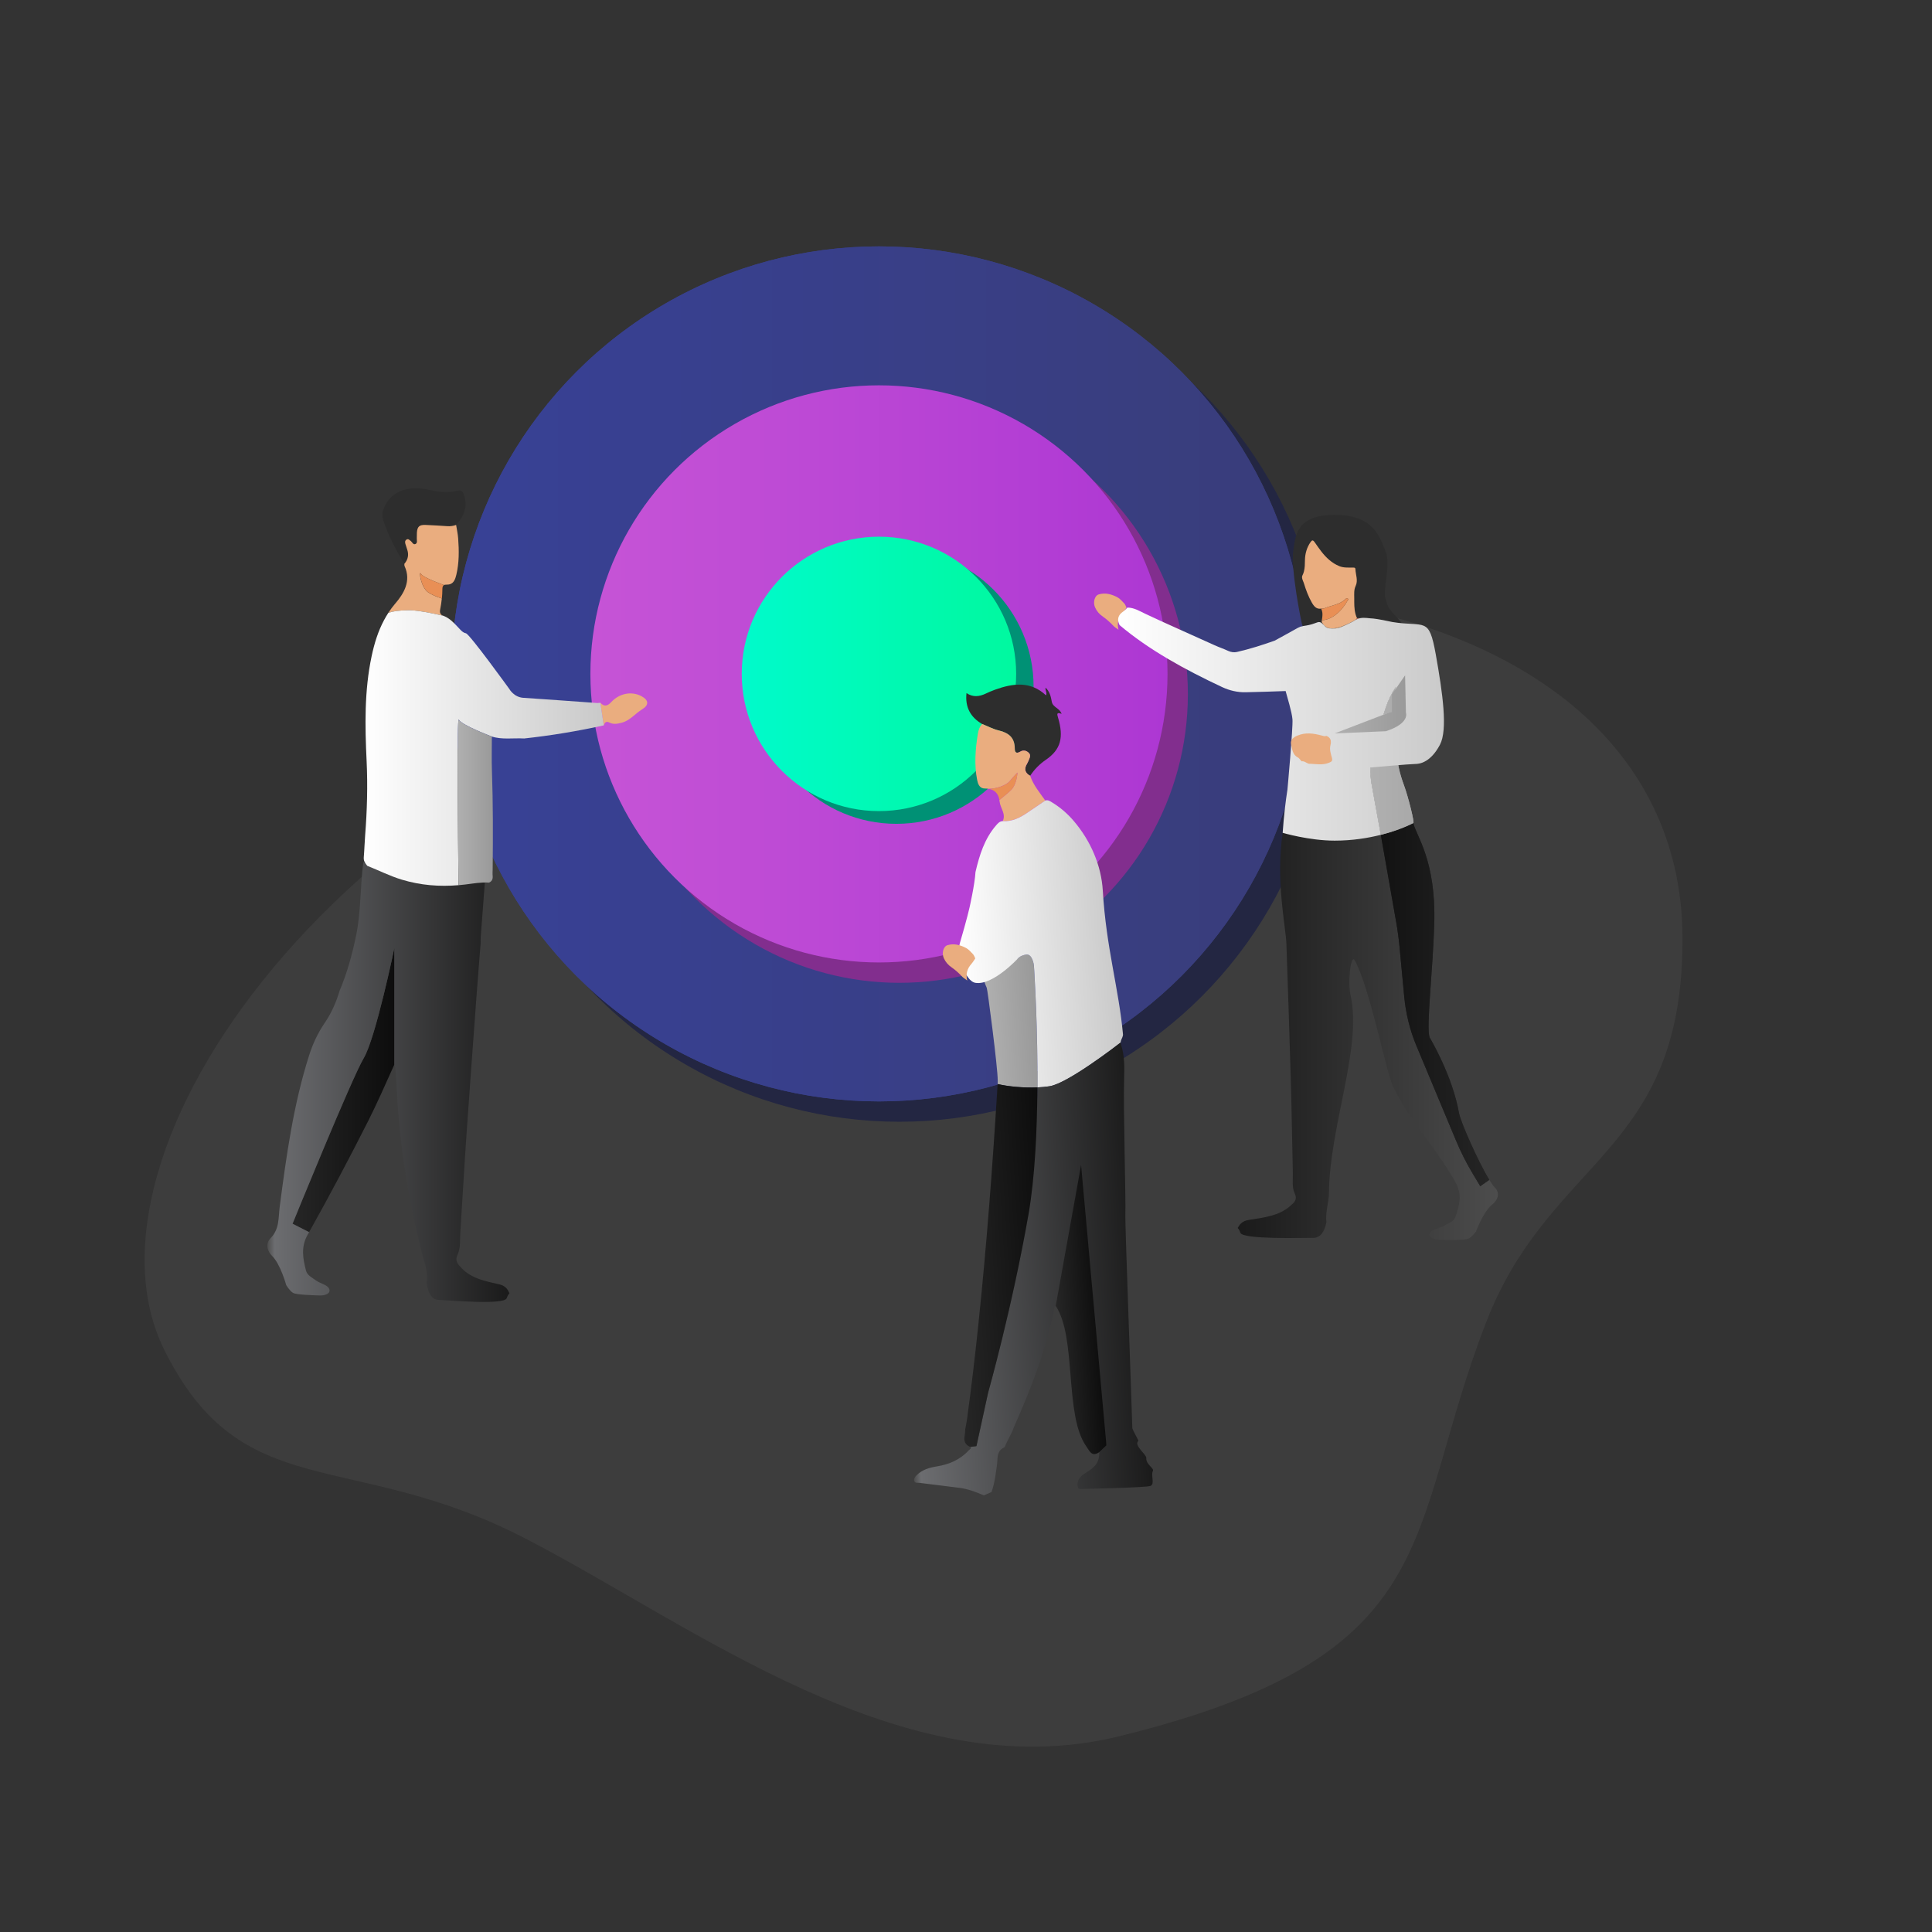 <?xml version="1.0" encoding="UTF-8"?>
<svg id="Layer_2" data-name="Layer 2" xmlns="http://www.w3.org/2000/svg" xmlns:xlink="http://www.w3.org/1999/xlink" viewBox="0 0 1080 1080">
  <rect x="0" y="0" width="1080" height="1080" fill="#333333" stroke="none"/>
  <defs>
    <style>
      .cls-1 {
        fill: none;
      }

      .cls-2 {
        fill: #999;
        opacity: .1;
      }

      .cls-3 {
        fill: url(#linear-gradient);
      }

      .cls-4 {
        fill: #009175;
      }

      .cls-5 {
        fill: #eaad7f;
      }

      .cls-6 {
        fill: #e98f55;
      }

      .cls-7 {
        fill: #822e8e;
      }

      .cls-8 {
        fill: #ceab7c;
      }

      .cls-9 {
        fill: #bf6056;
      }

      .cls-10 {
        fill: #232642;
      }

      .cls-11 {
        fill: #2d2d2d;
      }

      .cls-12 {
        fill: url(#linear-gradient-8);
      }

      .cls-13 {
        fill: url(#linear-gradient-9);
      }

      .cls-14 {
        fill: url(#linear-gradient-3);
      }

      .cls-15 {
        fill: url(#linear-gradient-4);
      }

      .cls-16 {
        fill: url(#linear-gradient-2);
      }

      .cls-17 {
        fill: url(#linear-gradient-6);
      }

      .cls-18 {
        fill: url(#linear-gradient-7);
      }

      .cls-19 {
        fill: url(#linear-gradient-5);
      }

      .cls-20 {
        fill: url(#linear-gradient-14);
      }

      .cls-21 {
        fill: url(#linear-gradient-18);
      }

      .cls-22 {
        fill: url(#linear-gradient-20);
      }

      .cls-23 {
        fill: url(#linear-gradient-15);
      }

      .cls-24 {
        fill: url(#linear-gradient-19);
      }

      .cls-25 {
        fill: url(#linear-gradient-16);
      }

      .cls-26 {
        fill: url(#linear-gradient-17);
      }

      .cls-27 {
        fill: url(#linear-gradient-13);
      }

      .cls-28 {
        fill: url(#linear-gradient-12);
      }

      .cls-29 {
        fill: url(#linear-gradient-10);
      }

      .cls-30 {
        fill: url(#linear-gradient-11);
      }
    </style>
    <linearGradient id="linear-gradient" x1="252.35" y1="376.71" x2="730.32" y2="376.71" gradientUnits="userSpaceOnUse">
      <stop offset="0" stop-color="#384196"/>
      <stop offset="1" stop-color="#393d7a"/>
    </linearGradient>
    <linearGradient id="linear-gradient-2" x1="330.02" y1="376.71" x2="652.65" y2="376.71" gradientUnits="userSpaceOnUse">
      <stop offset="0" stop-color="#c654d6"/>
      <stop offset="1" stop-color="#ad37d3"/>
    </linearGradient>
    <linearGradient id="linear-gradient-3" x1="414.64" y1="376.71" x2="568.03" y2="376.71" gradientUnits="userSpaceOnUse">
      <stop offset="0" stop-color="#00facb"/>
      <stop offset="1" stop-color="#00f99f"/>
    </linearGradient>
    <linearGradient id="linear-gradient-4" x1="163.53" y1="609.31" x2="220.46" y2="609.31" gradientUnits="userSpaceOnUse">
      <stop offset="0" stop-color="#262626"/>
      <stop offset="1" stop-color="#0d0d0d"/>
    </linearGradient>
    <linearGradient id="linear-gradient-5" x1="149.45" y1="604.88" x2="284.74" y2="604.88" gradientUnits="userSpaceOnUse">
      <stop offset="0" stop-color="#4d4d4d"/>
      <stop offset=".03" stop-color="#6c6d70"/>
      <stop offset="1" stop-color="#1a1a1a"/>
    </linearGradient>
    <linearGradient id="linear-gradient-6" x1="203.32" y1="418.15" x2="337.48" y2="418.15" gradientUnits="userSpaceOnUse">
      <stop offset="0" stop-color="#fff"/>
      <stop offset="1" stop-color="#c9c9c9"/>
    </linearGradient>
    <linearGradient id="linear-gradient-7" x1="255.82" y1="448.52" x2="275.53" y2="448.52" gradientUnits="userSpaceOnUse">
      <stop offset="0" stop-color="#b0b0b0"/>
      <stop offset="1" stop-color="#999"/>
    </linearGradient>
    <linearGradient id="linear-gradient-8" x1="-1185" y1="579.33" x2="-1330.43" y2="579.33" gradientTransform="translate(2022.34)" gradientUnits="userSpaceOnUse">
      <stop offset="0" stop-color="#4d4d4d"/>
      <stop offset="1" stop-color="#1a1a1a"/>
    </linearGradient>
    <linearGradient id="linear-gradient-9" x1="-1109.82" y1="561.58" x2="-1255.25" y2="561.58" xlink:href="#linear-gradient-8"/>
    <linearGradient id="linear-gradient-10" x1="-1187.16" y1="561.58" x2="-1266.51" y2="561.58" gradientTransform="translate(2022.34)" xlink:href="#linear-gradient-4"/>
    <linearGradient id="linear-gradient-11" x1="-1300.02" y1="416.28" x2="-1219.52" y2="416.28" gradientTransform="translate(2022.34)" xlink:href="#linear-gradient-7"/>
    <linearGradient id="linear-gradient-12" x1="-1256.33" y1="416.28" x2="-1177.47" y2="416.28" gradientTransform="translate(2022.34)" xlink:href="#linear-gradient-7"/>
    <linearGradient id="linear-gradient-13" x1="538.55" y1="404.77" x2="352.41" y2="404.77" gradientTransform="translate(1163.58) rotate(-180) scale(1 -1)" xlink:href="#linear-gradient-6"/>
    <linearGradient id="linear-gradient-14" x1="417.5" y1="393.76" x2="376.61" y2="393.76" gradientTransform="translate(1163.58) rotate(-180) scale(1 -1)" xlink:href="#linear-gradient-7"/>
    <linearGradient id="linear-gradient-15" x1="1014.38" y1="575.08" x2="1042.92" y2="575.08" gradientTransform="translate(-495.6 58.79) rotate(-3.42)" xlink:href="#linear-gradient-7"/>
    <linearGradient id="linear-gradient-16" x1="1001.68" y1="532.38" x2="1090.32" y2="532.38" gradientTransform="translate(-495.6 58.79) rotate(-3.42)" xlink:href="#linear-gradient-6"/>
    <linearGradient id="linear-gradient-17" x1="1062.29" y1="818.14" x2="1063.18" y2="818.14" gradientTransform="translate(-495.6 58.79) rotate(-3.42)" xlink:href="#linear-gradient-5"/>
    <linearGradient id="linear-gradient-18" x1="958.89" y1="714.4" x2="1092.56" y2="714.4" gradientTransform="translate(-495.6 58.79) rotate(-3.42)" xlink:href="#linear-gradient-5"/>
    <linearGradient id="linear-gradient-19" x1="988.3" y1="709.91" x2="1040.8" y2="709.91" gradientTransform="translate(-495.6 58.79) rotate(-3.42)" xlink:href="#linear-gradient-4"/>
    <linearGradient id="linear-gradient-20" x1="1043.73" y1="737.98" x2="1067.37" y2="737.98" gradientTransform="translate(-495.6 58.79) rotate(-3.42)" xlink:href="#linear-gradient-4"/>
  </defs>
  <g id="Layer_1-2" data-name="Layer 1">
    <g>
      <g>
        <rect class="cls-1" x="0" width="1080" height="1080"/>
        <path class="cls-2" d="M940.5,522.9c-1.42-157.83-197.64-237.71-476.94-167.35C184.26,425.92,38.54,646.29,91.64,754.15c43.41,88.18,103.76,55.12,201.8,105.75,95.28,49.2,211.62,140.27,332.02,110.72,184.78-45.34,159.46-113.36,205.35-231.59,36.08-92.95,110.79-94.01,109.68-216.13Z"/>
      </g>
      <g>
        <circle class="cls-10" cx="502.72" cy="388.09" r="238.98"/>
        <circle class="cls-3" cx="491.34" cy="376.71" r="238.98"/>
        <circle class="cls-3" cx="491.34" cy="376.71" r="238.98"/>
        <circle class="cls-7" cx="502.72" cy="388.09" r="161.31"/>
        <circle class="cls-16" cx="491.34" cy="376.71" r="161.31"/>
        <circle class="cls-4" cx="501.08" cy="383.82" r="76.7"/>
        <circle class="cls-14" cx="491.34" cy="376.71" r="76.7"/>
      </g>
      <g>
        <g>
          <g>
            <path class="cls-11" d="M226.03,315.2c2.1-2.43,2.62-5.15,1.54-8.18-.33-.92-.6-1.86-.9-2.8-.31-1-.41-2,.62-2.61,.98-.58,1.58,.28,2.27,.79,.9,.65,1.44,2.41,2.8,1.66,1.13-.62,.56-2.18,.64-3.34,.06-.98-.02-1.97,.05-2.94,.23-3.36,1.31-4.44,4.73-4.33,4.13,.13,8.26,.45,12.38,.7,1.66,.1,3.26-.13,4.81-.71,4.5-4.9,6.66-10.35,4.31-17.04-.68-1.92-1.58-2.51-3.58-2.06-5.31,1.18-10.62,.75-15.87-.51-4.3-1.03-8.64-1.3-12.96-.23-6.39,1.57-10.66,5.5-12.75,11.77-.85,2.55-.07,4.96,.76,7.33,2.8,7.95,6.86,15.28,11.14,22.5Z"/>
            <path class="cls-5" d="M335.61,392.88c2.16,2.27,4,1.84,6.04-.37,4.63-5.02,11.51-6.27,16.99-3.31,4.01,2.17,4.25,4.95,.36,7.29-3.9,2.35-6.74,6.27-11.41,7.49-2.38,.62-4.65,1.12-6.97-.09-1.78-.93-2.63,.03-3.13,1.62l-1.88-12.63s0,0,0,0Z"/>
            <g>
              <path class="cls-1" d="M249.38,326.84c.09,0,.18,0,.27,0l-1.43,.19c.29-.15,.66-.22,1.16-.2Z"/>
              <path class="cls-5" d="M220.99,337.36c4.71-5.54,9.01-12.55,5.18-20.87-.17-.37-.1-.86-.14-1.3,2.1-2.43,2.62-5.15,1.54-8.18-.33-.92-.6-1.86-.9-2.8-.31-1-.41-2,.62-2.61,.98-.58,1.58,.28,2.27,.79,.9,.65,1.44,2.41,2.8,1.66,1.13-.62,.56-2.18,.64-3.34,.06-.98-.02-1.97,.05-2.94,.23-3.36,1.31-4.44,4.73-4.33,4.13,.13,8.26,.45,12.38,.7,1.66,.1,3.26-.13,4.81-.71,.39,2.47,.95,4.93,1.14,7.42,.52,6.87,.59,13.74-1.03,20.5-.56,2.33-1.35,4.49-3.52,5.22l-1.92,.26c-.09,0-.18,0-.27,0-.49-.03-.87,.05-1.16,.2h-.02s-11.62-4.01-12.89-6.29c-1.27-2.28-.19,7.47,4.05,10.39,2.08,1.43,5.09,2.61,7.63,3.44-.21,2.08-.52,4.16-.94,6.21-.34,1.68,.16,2.86,1.68,3.42,0,0-12.89-3.08-18.81-3.08s-9.83,.7-11.84,1.45c1.17-1.78,2.46-3.52,3.9-5.22Z"/>
              <path class="cls-6" d="M235.32,320.74c1.27,2.28,12.89,6.29,12.89,6.29h.02c-.77,.39-.94,1.31-.94,2.39-.01,1.72-.11,3.44-.28,5.15-2.54-.84-5.55-2.02-7.63-3.44-4.25-2.92-5.32-12.67-4.05-10.39Z"/>
              <path class="cls-5" d="M249.65,326.84l1.92-.26c-.55,.18-1.18,.28-1.92,.26Z"/>
            </g>
          </g>
          <path class="cls-15" d="M203.32,591.5c6.68-11.15,17.14-61.66,17.14-61.66v65.18c-4.9,10.88-9.52,21.46-14.72,31.76-10.56,20.9-21.52,41.58-32.96,62l-9.24-4.71s33.11-81.41,39.78-92.56Z"/>
          <path class="cls-19" d="M151.26,692.13c5.07-5.13,4.31-11.46,5.1-17.55,3.73-28.56,7.66-57.08,16.45-84.65,2.06-6.47,4.89-12.54,8.77-18.2,3.76-5.5,6.4-11.63,8.32-18.05,4.17-9.83,6.95-20.08,9.12-30.49,2.83-13.57,2.28-27.51,4.08-41.2,6.48,2.56,12.69,5.74,19.41,7.76,11.61,3.49,23.34,4.13,35.31,2.68,4.43-.54,8.85-1.38,13.36-1.06-.81,10.72-1.64,21.43-2.43,32.15-.1,1.3-.06,2.6-.08,3.9-.74,9.47-1.53,18.93-2.22,28.41-1.91,26.03-3.86,52.06-5.66,78.1-1.27,18.41-2.28,36.84-3.48,55.26-.26,4.03,.19,8.51-1.45,11.94-1.83,3.82,.12,5.5,1.97,7.52,5.7,6.26,14.02,7.62,21.45,9.35,1.58,.37,3.75,1.34,4.89,3.75,1.14,2.41,.46,.02-.93,3.95-1.39,3.93-32.68,1.17-38.38,.9s-6.35-9.64-6.35-9.64c.09-.36,.14-.81,.18-1.37,.4-5.77-1.74-10.78-3.07-16.09-7.33-29.29-12.23-58.96-13.74-89.15-.23-4.58-.61-9.15-.94-13.73-.03-.4-.23-.78-.47-1.59v-65.18s-10.46,50.51-17.14,61.66c-6.68,11.15-39.78,92.56-39.78,92.56l9.24,4.71c-.29,.52-.58,1.05-.88,1.57-3.8,6.76-2.56,13.24-.86,19.9,.7,2.73,3.37,3.89,5.61,5.53,2.53,1.86,6.39,2.34,7.39,4.78,.99,2.44-2.16,3.72-5.32,3.61-3.16-.11-13.05-.32-14.95-1.46-1.9-1.14-3.78-4.34-3.78-4.34,0,0-3.23-11.72-7.8-16.19-3.02-2.95-3.84-7.1-.93-10.05Z"/>
          <path class="cls-17" d="M203.34,479.37c.36-4.13,.45-8.28,.78-12.41,1.08-13.83,1.48-27.7,.82-41.55-.93-19.65-1.31-39.24,2.81-58.63,1.52-7.14,3.6-13.93,7-20.25,.72-1.34,1.5-2.66,2.35-3.96,2.01-.75,5.93-1.45,11.84-1.45s18.81,3.08,18.81,3.08c1.52,.56,2.84,1.37,4.04,2.32,2.09,1.66,3.83,3.73,5.69,5.64,.89,.91,1.78,1.62,2.97,1.85,2.07,.41,24.3,31.18,24.3,31.18,0,0,2.47,4.55,7.83,4.9,13.7,.89,27.4,1.92,41.1,2.89,.64,.04,1.29-.07,1.94-.12l1.88,12.63c-14.69,3.24-29.5,5.69-44.46,7.32-6.17-.34-12.42,.75-18.06-1.08,0,0-17.08-6.43-18.51-9.47-1.14-2.43-.46,65.29-.14,92.56-10.69,.91-21.2,.07-31.6-3.05-6.72-2.02-12.93-5.2-19.41-7.76-1.08-1.37-2.14-2.66-1.97-4.65Z"/>
        </g>
        <path class="cls-18" d="M256.45,402.27c1.43,3.04,18.51,9.47,18.51,9.47,0,6.39-.19,12.78,.04,19.15,.64,18.19,.6,36.39,.41,54.59-.01,1.42-.13,2.84,0,4.25,.15,1.74-.45,2.94-2.02,3.66-4.5-.32-8.93,.52-13.36,1.06-1.24,.15-2.47,.27-3.71,.38-.32-27.27-1.01-94.99,.14-92.56Z"/>
      </g>
      <g>
        <g>
          <g>
            <g>
              <path class="cls-12" d="M832.54,659.54l-5.07,3.55-4.16-6.93c-3.56-5.94-6.69-12.12-9.36-18.51l-22.14-52.99c-3.64-8.71-5.94-17.91-6.82-27.3l-2.64-27.99c-.45-4.76-1.09-9.5-1.92-14.21l-8.53-48.48,.8-1.1c-1.23,.33-2.47,.65-3.73,.93-12.53,2.74-25.07,2.76-37.76,.75-4.69-.74-9.37-1.77-14.19-1.7-4,26.9,1.78,52.82,2.08,61.91,.84,25,1.73,50,2.44,75.01,.51,17.68,.74,35.37,1.17,53.05,.09,3.87-.6,8.13,1,11.49,1.78,3.74-.38,5.25-2.44,7.1-6.37,5.69-15.3,6.57-23.3,7.85-1.7,.27-4.06,1.09-5.39,3.34-1.33,2.24-.49,0,.81,3.83,1.3,3.83,34.78,2.79,40.87,2.83,6.09,.03,7.21-8.9,7.21-8.9-.07-.35-.12-.78-.13-1.32-.17-5.54,1.5-9.75,1.55-14.99,.34-36.89,18.51-81.29,12.18-109.85-1.86-7.92,.05-24.01,2.24-20.07,8.49,15.23,17.58,62.95,21.61,70.99,10.56,21.06,23.18,32.58,34.75,53.2,3.74,6.66,2.12,12.8,0,19.08-.87,2.58-3.77,3.55-6.23,5-2.78,1.65-6.92,1.91-8.1,4.2-1.17,2.29,2.13,3.67,5.51,3.73,3.38,.05,13.92,.36,16-.63s4.23-3.96,4.23-3.96c0,0,3.99-11.05,9.06-15.09,3.36-2.67,4.42-6.6,1.45-9.57-.83-.83-1.88-2.32-3.07-4.24Z"/>
              <path class="cls-13" d="M780.43,515.15c.83,4.71,1.47,9.45,1.92,14.21l2.64,27.99c.89,9.39,3.19,18.6,6.82,27.3l22.14,52.99c2.67,6.39,5.8,12.57,9.36,18.51l4.16,6.93,5.07-3.55c-6.2-10.08-16.04-32.35-16.91-37.22-3.83-21.57-16.51-42.44-16.51-42.44-1.9-6.29,1.86-37.19,2.64-63.39,1.06-35.48-9.99-49.04-11.75-56.42-5.81,1.75-11.44,3.9-17.32,5.5l-.8,1.1,8.53,48.48Z"/>
              <path class="cls-29" d="M780.43,515.15c.83,4.71,1.47,9.45,1.92,14.21l2.64,27.99c.89,9.39,3.19,18.6,6.82,27.3l22.14,52.99c2.67,6.39,5.8,12.57,9.36,18.51l4.16,6.93,5.07-3.55c-6.2-10.08-16.04-32.35-16.91-37.22-3.83-21.57-16.51-42.44-16.51-42.44-1.9-6.29,1.86-37.19,2.64-63.39,1.06-35.48-9.99-49.04-11.75-56.42-5.81,1.75-11.44,3.9-17.32,5.5l-.8,1.1,8.53,48.48Z"/>
            </g>
            <g>
              <path class="cls-1" d="M757.05,336.48c.02,3.08,.17,6.15,1.54,9.05,.6,.01,1.21,.01,1.82,.01,0,0,0,0,0,0-.61,0-1.21,0-1.81-.01-1.37-2.9-1.52-5.96-1.54-9.05Z"/>
              <path class="cls-1" d="M733.98,302.18c.28,.12,.57,.42,.92,.91,1.22,1.72,2.39,3.48,3.69,5.14-1.3-1.66-2.47-3.42-3.69-5.14-.35-.49-.64-.8-.92-.91Z"/>
              <path class="cls-1" d="M783.89,398.44c.17-.31,.51-.48,.91-.55-.4,.07-.73,.23-.91,.55Z"/>
              <path class="cls-1" d="M786.01,398.49c-.19-.14-.38-.27-.55-.37,.19,.12,.37,.24,.55,.37Z"/>
              <path class="cls-1" d="M727.85,322.47c.03-.28,.1-.56,.24-.84,.35-.68,.6-1.37,.79-2.07-.19,.7-.45,1.38-.79,2.07-.14,.28-.21,.56-.24,.84Z"/>
              <path class="cls-1" d="M752.29,317.24c-.61-.04-1.23-.11-1.83-.23,.6,.12,1.21,.19,1.83,.23Z"/>
              <path class="cls-1" d="M757.53,317.58c-.11-.13-.25-.21-.41-.25,.17,.05,.31,.12,.41,.25Z"/>
              <path class="cls-1" d="M738.48,340.21c.89,1.57,.88,3.2,.69,4.85,.2-1.65,.21-3.28-.69-4.85-1.73,.27-2.89-.38-3.79-1.38,.9,1,2.06,1.65,3.79,1.38Z"/>
              <path class="cls-1" d="M789.18,401.12c.06,.04,.11,.09,.17,.13,.4,.28,.25,.27-.17-.13Z"/>
              <path class="cls-1" d="M727.85,322.47c0,.09-.01,.19,0,.28,0-.1,0-.19,0-.28Z"/>
              <path class="cls-1" d="M754.15,317.29c-.62,0-1.24,0-1.85-.05,.61,.04,1.23,.05,1.85,.05Z"/>
              <path class="cls-1" d="M722.85,394.3c-.07-.91-.18-1.82-.33-2.73,.15,.91,.26,1.82,.33,2.73Z"/>
              <path class="cls-1" d="M781.49,415.53c0,.09,0,.18,.02,.27-.01-.09-.02-.18-.02-.27h0Z"/>
              <path class="cls-1" d="M768.22,444.07h0c-.04-.24-.08-.48-.11-.72,.04,.24,.08,.48,.11,.72Z"/>
              <path class="cls-11" d="M789.58,361.2c-3.1-5.32-5.92-12.13-11.51-13.54-1.58-.4-8.75-1.8-10.4-1.88-2.42-.11-4.89-.67-7.27-.24-.61,0-1.21,0-1.82-.01-1.37-2.9-1.52-5.96-1.54-9.05,0-.71,0-1.42,0-2.14,0-2.28-.25-4.6,.77-6.76,1.49-3.16,0-6.3-.11-9.44,0-.25-.08-.43-.18-.56-.11-.13-.25-.21-.41-.25-.17-.05-.35-.06-.54-.06s-.38,0-.56,0c-.31,0-.62,0-.93,.01-.31,0-.62,0-.93,0-.62,0-1.24,0-1.85-.05-.61-.04-1.23-.11-1.83-.23-.6-.12-1.2-.29-1.78-.53-4.2-1.7-7.36-4.75-10.1-8.26-1.3-1.66-2.47-3.42-3.69-5.14-.35-.49-.64-.8-.92-.91-.09-.04-.18-.06-.27-.05-.18,0-.36,.1-.55,.27-.19,.17-.4,.43-.62,.76-.51,.76-.95,1.54-1.33,2.33-.38,.8-.69,1.62-.94,2.45-.25,.84-.44,1.69-.57,2.56s-.2,1.76-.22,2.66c-.04,2.17-.02,4.31-.59,6.4-.19,.7-.45,1.38-.79,2.07-.14,.28-.21,.56-.24,.84,0,.09-.01,.19,0,.28,0,.19,.03,.38,.06,.57,.11,.57,.35,1.15,.58,1.72,.08,.19,.16,.38,.23,.56,.07,.18,.14,.37,.19,.55,.28,.92,.58,1.83,.89,2.74,.63,1.82,1.33,3.61,2.15,5.34,.41,.87,.85,1.72,1.33,2.56,.14,.24,.28,.48,.43,.72,.15,.24,.3,.47,.46,.69s.33,.44,.51,.64c.9,1,2.06,1.65,3.79,1.38,.89,1.57,.88,3.2,.69,4.85-.07,.55-.15,1.1-.23,1.65,0,.35,0,.71,0,1.06,.38,.57,.74,1.16,1.16,1.68-.03-.02-.05-.04-.08-.07-2-1.98-2.39-2.03-5.06-.97-2.06,.81-4.22,1.22-6.41,1.52-.1,.04-.22,.08-.35,.11-.18-.51-.36-1.03-.5-1.55-.3-1.11-6.28-30.34-4.72-40.9,1.27-8.58,1.83-20.31,24.81-19.75,20.45,.71,23.52,12.59,26.71,20.24,3.19,7.65-1.6,21.07-.07,26.31s1.61,5.58,6.61,10.97c4.99,5.39,6.62,9.08,9.99,13.27,3.04,3.78,5.21,10.14,5.67,12.51-.58-.61-1.16-1.21-1.32-1.45-1.96-2.81-4.06-5.58-5.77-8.5Z"/>
              <path class="cls-9" d="M758.59,345.53c.6,0,1.21,.01,1.81,.01-.84,.15-1.67,.42-2.48,.87-.11,.06-.23,.13-.34,.19,.39-.31,.72-.65,1.01-1.07Z"/>
              <path class="cls-8" d="M792.48,457.64s.03,.03,.04,.03-.04-.03-.04-.03Z"/>
              <path class="cls-10" d="M765.03,345.62c-1.54-.09-3.08-.08-4.62-.08,0,0,0,0,0,0,1.54,0,3.09,0,4.62,.08Z"/>
              <path class="cls-11" d="M781.74,408.92c.74-13.23,2.43-26.2,2.89-39.51,.02-.47,.08-.88,.17-1.22,.24-.85,.71-1.3,1.25-1.49,.11-.04,.22-.06,.34-.08,.2,.22,.39,.46,.59,.7,.23,.3,.49,.64,.76,1.02,1.53,2.21,4.75,16.34,2.84,24.65s-5.16,16.64-9.01,23.06c-.02-.24-.04-.48-.06-.73s-.03-.49-.02-.73c.06-1.9,.15-3.8,.25-5.69Z"/>
              <path class="cls-9" d="M781.49,415.53c.04-.7,.11-1.4,.18-2.09-.08,.7-.14,1.39-.18,2.09h0Z"/>
              <path class="cls-9" d="M785.46,398.12c-.14-.09-.28-.18-.42-.26,.13,.07,.27,.16,.42,.26Z"/>
              <path class="cls-9" d="M790.24,402.21c.34,.38,.34,.79,.23,.75-.02-.29-.11-.53-.23-.75Z"/>
              <path class="cls-5" d="M738.93,346.71c3.31-.12,6.03-1.64,8.49-3.68,2.43-2.01,4.3-4.5,5.85-7.23,.2-.35,.63-.64,.26-1.1-.44-.53-.98-.23-1.28,.07-3.27,3.26-7.85,3.56-11.82,5.24-.58,.25-1.3,.14-1.96,.2-1.73,.27-2.89-.38-3.79-1.38-.18-.2-.35-.41-.51-.64s-.31-.46-.46-.69c-.15-.24-.29-.48-.43-.72-.48-.83-.92-1.69-1.33-2.56-.82-1.73-1.52-3.53-2.15-5.34-.31-.91-.61-1.82-.89-2.74-.06-.18-.12-.36-.19-.55-.07-.18-.15-.37-.23-.56-.23-.56-.47-1.14-.58-1.72-.04-.19-.06-.38-.06-.57,0-.1,0-.19,0-.28,.03-.28,.1-.56,.24-.84,.35-.68,.6-1.37,.79-2.07,.57-2.09,.55-4.23,.59-6.4,.02-.9,.09-1.79,.22-2.66,.13-.87,.32-1.73,.57-2.56,.25-.84,.56-1.65,.94-2.45,.38-.8,.82-1.58,1.33-2.33,.23-.34,.43-.59,.62-.76,.19-.17,.37-.26,.55-.27,.09,0,.18,.01,.27,.05,.28,.12,.57,.42,.92,.91,1.22,1.72,2.39,3.48,3.69,5.14,2.73,3.51,5.89,6.55,10.1,8.26,.59,.24,1.18,.41,1.78,.53s1.21,.19,1.83,.23c.61,.04,1.23,.05,1.85,.05,.31,0,.62,0,.93,0,.31,0,.62,0,.93-.01,.18,0,.37-.01,.56,0s.38,.02,.54,.06c.17,.05,.31,.12,.41,.25,.11,.13,.17,.31,.18,.56,.11,3.15,1.6,6.28,.11,9.44-1.02,2.16-.77,4.48-.77,6.76,0,.71,0,1.42,0,2.14,.02,3.08,.17,6.15,1.54,9.05-.28,.42-.62,.77-1.01,1.07-3.47,1.94-6.95,3.71-10.94,4.48-2.56,.49-4.7,.16-6.56-1.62-.42-.53-.78-1.12-1.16-1.68,0-.35,0-.71,0-1.06Z"/>
              <path class="cls-5" d="M733.71,337.5c.15,.24,.3,.47,.46,.69-.16-.22-.31-.46-.46-.69Z"/>
              <path class="cls-5" d="M728.49,325.04c.08,.19,.16,.38,.23,.56-.07-.18-.15-.37-.23-.56Z"/>
              <path class="cls-5" d="M755.08,317.28c.31,0,.62,0,.93-.01,.18,0,.37-.01,.56,0-.19,0-.38,0-.56,0-.31,0-.62,0-.93,.01Z"/>
              <path class="cls-5" d="M727.84,322.75c0,.19,.03,.38,.06,.57-.04-.19-.06-.38-.06-.57Z"/>
              <path class="cls-5" d="M729.8,328.89c.63,1.82,1.33,3.61,2.15,5.34-.82-1.73-1.52-3.53-2.15-5.34Z"/>
              <path class="cls-5" d="M731.2,305.49c-.38,.8-.69,1.62-.94,2.45,.25-.84,.56-1.65,.94-2.45Z"/>
              <path class="cls-5" d="M733.7,302.12c-.18,0-.36,.1-.55,.27,.19-.17,.37-.26,.55-.27Z"/>
              <path class="cls-5" d="M730.26,307.94c-.25,.84-.44,1.69-.57,2.56,.13-.87,.32-1.73,.57-2.56Z"/>
              <path class="cls-5" d="M746.64,351.08c3.99-.76,7.47-2.53,10.94-4.48-.22,.17-.44,.33-.7,.48-2.18,1.24-4.44,2.25-6.73,3.27-2.41,1.08-4.73,1.15-7.16,.89-.26-.03-.51-.08-.73-.15-.46-.14-.85-.36-1.2-.64-.36-.28-.68-.63-.97-1,1.86,1.79,4,2.11,6.56,1.62Z"/>
              <path class="cls-5" d="M741.05,350.45c.35,.28,.75,.5,1.2,.64-.46-.14-.85-.36-1.2-.64Z"/>
              <path class="cls-6" d="M738.48,340.21c.66-.06,1.38,.05,1.96-.2,3.96-1.68,8.54-1.98,11.82-5.24,.3-.3,.84-.6,1.28-.07,.38,.46-.06,.75-.26,1.1-1.55,2.73-3.42,5.22-5.85,7.23-2.46,2.03-5.18,3.56-8.49,3.68,.08-.55,.17-1.1,.23-1.65,.2-1.65,.21-3.28-.69-4.85Z"/>
            </g>
            <path class="cls-5" d="M628.53,337.4c.57,.6,.82,1.51,1.21,2.28-.71,1.02-1.33,2.12-2.15,3.04-2.42,2.72-3.28,5.78-2.32,9.32-1.12-.82-2.32-1.52-3.26-2.57-.86-.95-3.25-3.26-5.44-4.74-1.96-1.33-3.46-3.02-4.42-5.18-1.27-2.86-.27-6.58,2.08-7.28,3.71-1.11,7.25-.07,10.48,1.65,1.29,.68,2.52,2.1,3.82,3.46Z"/>
            <g>
              <path class="cls-30" d="M802.61,365.9h0c-13.38,5.32-23.68,16.35-28.08,30.06l-6.21,19.33c-2.42,7.55-2.95,15.58-1.53,23.38l4.92,27.06c.06,.32,.13,.63,.19,.95,11.29-2.87,18.12-6.6,18.12-6.6,.88,0-2.89-14.84-5.05-20.71-2.4-6.54-4.26-13.21-3.94-20.29,.05-1.04,.14-2.04,.53-3-.01-.09-.03-.18-.04-.27-.01-.09-.02-.18-.02-.27,.04-.7,.11-1.4,.18-2.09,.54-4.87,1.76-9.65,2.09-14.55,.01-.17-1.06-2.92,3.83-9.96,4.89-7.04,13.53-11.44,15.23-12.68"/>
              <path class="cls-28" d="M802.61,365.9h0c-13.38,5.32-23.68,16.35-28.08,30.06l-6.21,19.33c-2.42,7.55-2.95,15.58-1.53,23.38l4.92,27.06c.06,.32,.13,.63,.19,.95,11.29-2.87,18.12-6.6,18.12-6.6,.88,0-2.89-14.84-5.05-20.71-2.4-6.54-4.26-13.21-3.94-20.29,.05-1.04,.14-2.04,.53-3-.01-.09-.03-.18-.04-.27-.01-.09-.02-.18-.02-.27,.04-.7,.11-1.4,.18-2.09,.54-4.87,1.76-9.65,2.09-14.55,.01-.17-1.06-2.92,3.83-9.96,4.89-7.04,13.53-11.44,15.23-12.68"/>
              <path class="cls-27" d="M625.85,349.43c16.38,13.83,36.25,24.77,57.34,34.66,4.15,1.94,8.69,2.99,13.18,2.88,7.45-.18,14.89-.37,22.3-.67,.76,2.88,3.53,11.8,3.83,15.86,.35,4.63-2.81,39.21-2.81,39.21-1.03,6.65-1.99,14.31-2.67,24.18,0,0,14.74,4.37,29.06,4.37,9.97,0,18.76-1.46,25.82-3.25-.06-.31-.13-.63-.19-.95l-4.92-27.06c-.58-3.19-.82-6.41-.75-9.63,0,0,22.57-1.97,25.13-1.97s8.6-.96,13.78-10.78c4.4-8.35,1.54-28.7-2.33-50.39s-5.94-15.13-24.54-18.23c-1.58-.4-8.75-1.8-10.4-1.88-2.42-.11-4.89-.67-7.27-.24,1.54,0,3.09,0,4.62,.08-1.54-.09-3.08-.08-4.62-.08-.84,.15-1.67,.42-2.48,.87-.11,.06-.23,.13-.34,.19-.22,.17-.44,.33-.7,.48-2.18,1.24-4.44,2.25-6.73,3.27-2.41,1.08-4.73,1.15-7.16,.89-.26-.03-.51-.08-.73-.15-.46-.14-.85-.36-1.2-.64-.36-.28-.68-.63-.97-1-.03-.02-.05-.04-.08-.07-2-1.98-2.39-2.03-5.06-.97-2.06,.81-4.22,1.22-6.41,1.52-.1,.04-.22,.08-.35,.11-.55,.16-1.28,.29-1.28,.29,0,0-1.14,.53-1.47,.67-1.35,.82-12.93,7.14-12.93,7.14-6.75,2.38-13.65,4.62-21.06,6.31-1.45,.33-3.24,.19-4.96-.62-2.44-1.15-5.08-2.02-7.51-3.13-12.88-5.89-25.94-11.54-38.72-17.57-3.12-1.48-6.21-3.44-9.99-3.5-.8,.75-1.48,1.59-2.43,2.23-2.81,1.91-3.59,4.38-2,7.57Zm147.54,50.08l1.14-3.56c1.41-4.38,3.43-8.49,5.95-12.22-.18,.58-.36,1.17-.54,1.77-.67,2.23,.25,11.09-1.86,12.36-1.1,.66-2.82,1.18-4.68,1.65Z"/>
            </g>
          </g>
          <path class="cls-20" d="M746.08,409.99l27.31-10.48,4.68-1.65v-9.67s7.39-10.68,7.39-10.68l.46,20.92s2.42,5.87-11.18,10.32"/>
        </g>
        <path class="cls-5" d="M741.51,411.36c2.21,.96,2.9,2.53,2.21,5.3-.58,2.34,.21,4.69,.81,6.87,.5,1.81-.13,2.26-1.65,2.87-3.88,1.55-7.54,.55-11.29,.54-1.35-.42-2.4-1.6-4.01-1.37-.72-.75-1.29-1.77-2.17-2.22-2.92-1.49-3.1-4.73-3.71-7.49-.5-2.29,1.48-3.77,3.5-4.63,4.68-1.97,9.13-1.26,13.51-.1,.94,.25,1.79,.63,2.81,.23Z"/>
      </g>
      <g>
        <g>
          <g>
            <path class="cls-11" d="M575.87,433.66c2.34-3.54,5.2-6.48,8.75-8.91,8.32-5.69,10.18-12.45,6.79-23.74-.6-1.99-.69-2.98,2.02-1.96-1.02-3.25-4.91-3.59-5.48-6.8-.5-2.83-1.14-5.71-3.48-7.84-.33,1.47,1.01,2.72,.26,4.3-8.7-8.15-18.52-6.75-28.55-3.15-1.76,.63-3.48,1.38-5.17,2.18-3.59,1.69-7.14,2.14-10.73-.31-.86,7.85,2.19,13.47,8.75,17.31,3.14,1.25,6.18,2.89,9.43,3.65,5.47,1.29,8.78,4.04,8.8,9.97,0,2.15,.82,3.15,3.05,1.82,1.74-1.04,3.46-.63,4.8,.7,1.34,1.32,.46,2.83-.11,4.23-.27,.65-.55,1.29-.91,1.89-1.73,2.85-1.14,5.07,1.77,6.67Z"/>
            <g>
              <path class="cls-1" d="M550.55,440.78c.76,0,1.46,.06,2.12,.17-.76,0-1.48-.05-2.12-.17Z"/>
              <path class="cls-5" d="M568.76,431.88s-1.71,1.59-4.22,4.65c-2.13,2.59-7.68,4.41-11.88,4.42-.65-.11-1.36-.17-2.12-.17-.32-.06-.62-.08-.91-.09-2.13-.43-2.97-2.48-3.39-4.63-1.72-8.69-.99-17.36,.4-25.99,.31-1.93,.97-3.85,2.4-5.35,3.14,1.25,6.18,2.89,9.43,3.65,5.47,1.29,8.78,4.04,8.8,9.97,0,2.15,.82,3.15,3.05,1.82,1.74-1.04,3.46-.63,4.8,.7,1.34,1.32,.46,2.83-.11,4.23-.27,.65-.55,1.29-.91,1.89-1.73,2.85-1.14,5.07,1.77,6.67,1.77,5.25,5.34,9.41,8.44,13.85-3.24,2.2-6.5,4.38-9.73,6.61-4.24,2.92-8.68,5.24-14.05,4.9,1.98-4.04-1.38-7.26-1.75-10.97-.03-.29-.07-.57-.11-.84,2.19-1.74,4.85-3.94,6.53-5.57,3.24-3.15,3.56-9.76,3.56-9.76Z"/>
              <path class="cls-6" d="M552.67,440.95c4.2-.01,9.75-1.83,11.88-4.42,2.51-3.06,4.22-4.65,4.22-4.65,0,0-.32,6.6-3.56,9.76-1.67,1.63-4.34,3.82-6.53,5.57-.58-3.48-2.57-5.66-6.01-6.25Z"/>
              <path class="cls-5" d="M549.63,440.7c.29,0,.6,.03,.91,.09-.33,0-.63-.03-.91-.09Z"/>
            </g>
          </g>
          <path class="cls-23" d="M568.92,535.86s1.32-1.81,4.76-2.26,4.25,6.01,4.25,6.01c0,0,1.75,25.11,1.97,56.41,.03,3.86,.03,7.82,0,11.84-7.85,.33-16.52-.5-22.23-1.89,.01-.17,.02-.34,.03-.52,0-.09,.02-.62,.03-1.49,.08-6.77-5.79-51.65-6.13-51.74-5.43-12,2.91-8.24,1.06-8.85-1.52-.66,16.26-7.51,16.26-7.51Z"/>
          <path class="cls-25" d="M536.46,527.61c4.21-14.34,5.46-20.06,5.46-20.06,0,0,2.99-13.1,3.39-20.11,2.21-9.43,5.03-18.59,11.57-26.12,1.02-1.17,1.99-2.26,3.67-2.31,5.37,.34,9.81-1.98,14.05-4.9,3.23-2.22,6.48-4.41,9.73-6.61,1.55-.52,2.71,.4,3.89,1.12,4.63,2.82,8.66,6.35,12.16,10.48,9.27,10.93,15.26,24.65,16.09,38.75,1.88,31.99,8.97,54.72,11.3,80.48,.02,.2-.03,.39-.06,.58-.26,1.33-1.24,2.4-1.24,3.86-2.4,1.86-29.65,22.89-39.73,24.46-2.13,.33-4.43,.54-6.81,.64,.03-4.02,.02-7.97,0-11.84-.22-31.3-1.97-56.41-1.97-56.41,0,0-.81-6.46-4.25-6.01s-4.76,2.26-4.76,2.26c0,0-13.97,15.14-23.68,13.54-6.02-.99-10.4-16.31-8.78-21.8Z"/>
          <g>
            <g>
              <path class="cls-26" d="M613.66,812.26l.86-.53c-.3,.21-.59,.38-.86,.53Z"/>
              <path class="cls-21" d="M512.39,824.67c3.12-3.11,7.17-4.27,11.35-4.95,6.9-1.11,12.98-3.75,17.79-8.94,.5-.54,1.88-1.28,.79-1.94l3.51-.46,6.51-29.82s13.49-47.67,22.58-99.7c3.61-20.67,4.83-46.9,4.98-71,2.38-.1,4.68-.31,6.81-.64,10.07-1.57,37.33-22.59,39.73-24.46,0,.35,.05,.72,.19,1.13,2.07,6.17,1.97,12.64,1.75,19.07-.54,16.37,1.04,66.48,.69,76.76-.16,4.74,3.16,94.52,3.9,118.62,.02,.79,3.63,6.99,3.37,7.2-2.83,2.26,4.6,7.53,4.43,9.48-.32,3.6,4.54,5.69,3.69,7.27-1.24,2.32,1.21,7.32-1.31,8.33-2.52,1.01-39,1.72-39,1.72,0,0-1.45,.03-1.65-.89-.79-3.71,1.11-6.12,4.23-7.99,5.99-3.58,7.82-6.4,7.78-11.73l3.97-3.74-24.13-100.13-4.21,22.13c-.29,.14-.64,.21-.67,.34-4.31,23.74-13.16,45.95-22.86,67.87-.23,.53-.39,1.09-.59,1.64-1.2,2.4-2.4,4.79-3.6,7.19-.37,.73-.56,1.85-1.14,2.12-4.33,2.04-3.46,6.12-3.95,9.65-.69,4.96-1.22,9.94-3.06,15.26l-4.3,1.86c-4.87-2.12-9.14-3.63-13.71-4.22-7.41-.97-14.84-1.81-22.25-2.77-.99-.13-2.39,.26-2.86-.82-.56-1.3,.33-2.54,1.23-3.43Z"/>
            </g>
            <path class="cls-24" d="M574.93,678.86c-9.1,52.02-22.58,99.7-22.58,99.7l-6.51,29.82-3.51,.46c-.07-.04-.14-.08-.23-.12-4.77-2.23-2.41-6.16-2.56-9.5,.33-1.83,.71-3.65,.97-5.49,2.5-18.05,4.6-36.14,6.49-54.26,4.64-44.41,7.94-88.93,10.68-133.5,5.72,1.39,14.38,2.22,22.23,1.89-.15,24.11-1.37,50.33-4.98,71Z"/>
            <path class="cls-22" d="M618.5,807.99l-3.97,3.74-.86,.53c-3.54,1.9-4.7-1.3-6.38-3.66-12.47-17.42-5.29-60.74-17.13-78.6l14.17-78.72,14.17,156.72Z"/>
          </g>
        </g>
        <path class="cls-5" d="M543.98,533.48c.57,.6,.82,1.51,1.21,2.28-.71,1.02-1.33,2.12-2.15,3.04-2.42,2.72-3.28,5.78-2.32,9.32-1.12-.82-2.32-1.52-3.26-2.57-.86-.95-3.25-3.26-5.44-4.74-1.96-1.33-3.46-3.02-4.42-5.18-1.27-2.86-.27-6.58,2.08-7.28,3.71-1.11,7.25-.07,10.48,1.65,1.29,.68,2.52,2.1,3.82,3.46Z"/>
      </g>
    </g>
  </g>
</svg>